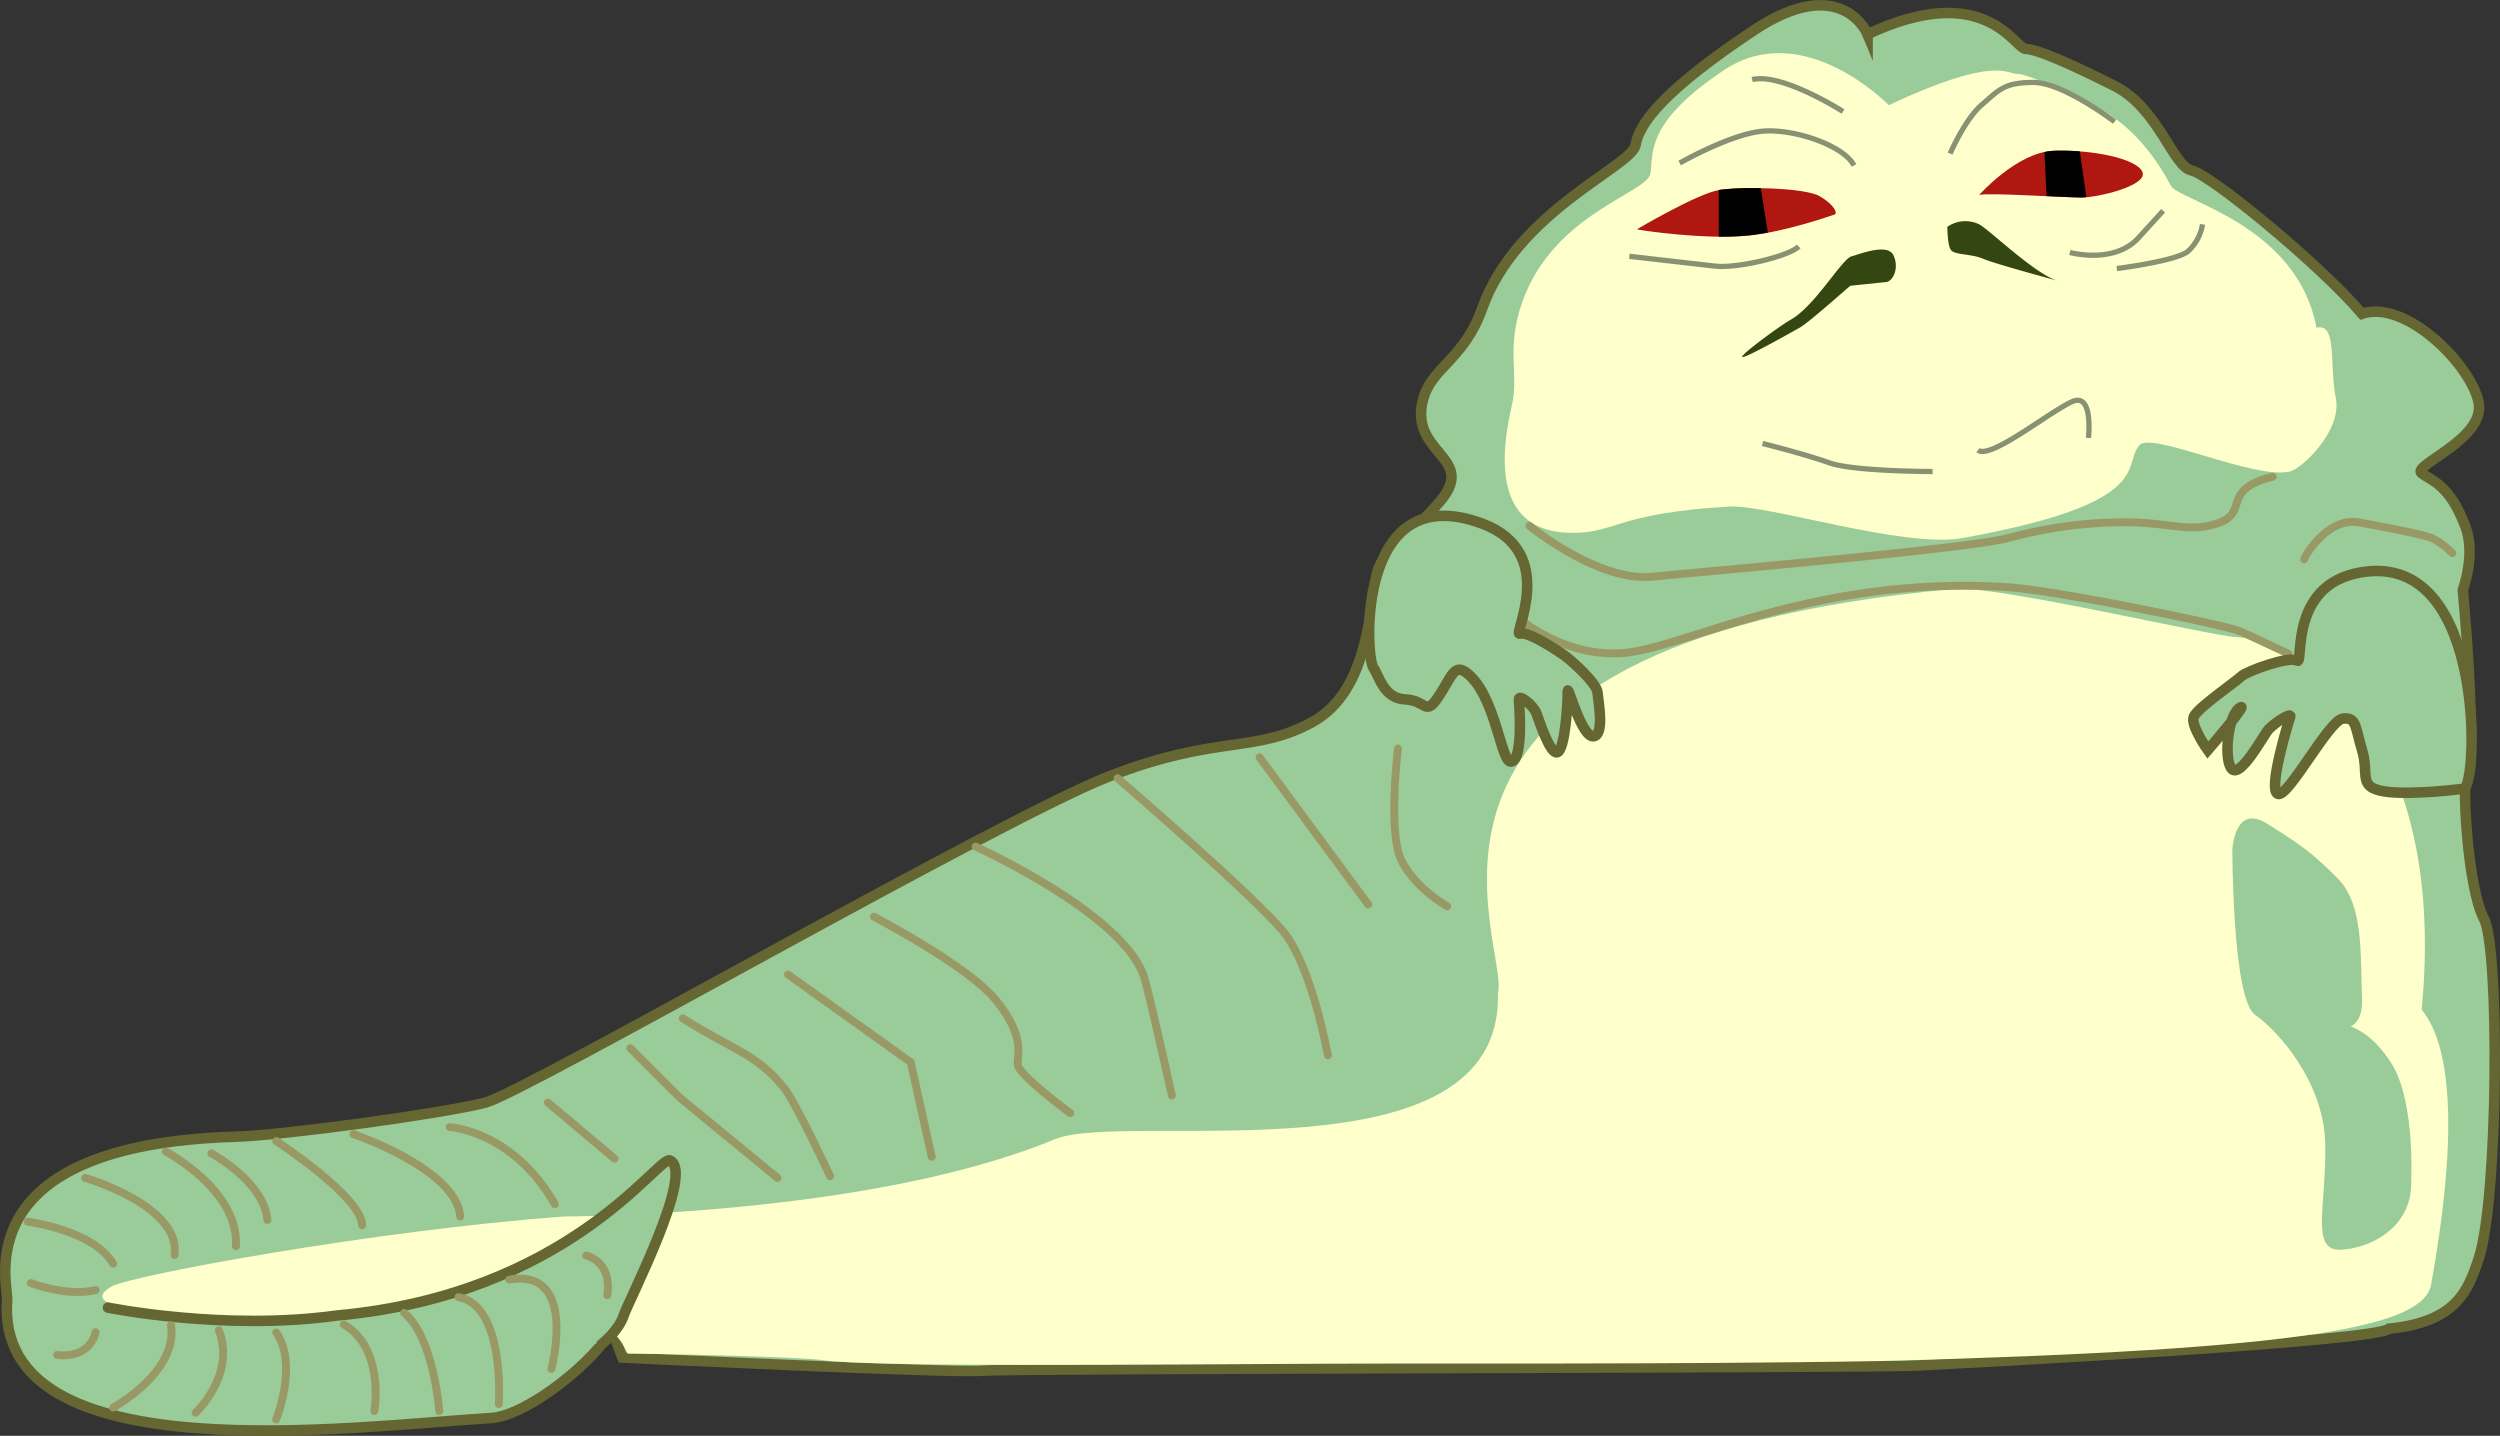 <svg xmlns="http://www.w3.org/2000/svg" viewBox="0 0 475.43 273.05"><rect x="0" y="0" width="475.43" height="273.05" fill="#333333" stroke="none"/><defs><style>.a,.c,.h{fill:#9c9;}.a,.c{stroke:#663;stroke-width:2px;}.a,.c,.f,.g{stroke-miterlimit:10;}.b{fill:#ffc;}.c,.f{stroke-linecap:round;}.d{fill:#344713;}.e{fill:#af1710;}.f,.g{fill:none;}.f{stroke:#996;stroke-width:1.5px;}.g{stroke:#889171;}</style></defs><title>Jabba_nomouth</title><path class="a" d="M355.16 6.51s-4.9-11.9-21.7-.7-21.7 17.5-22.4 21.7-22.53 12.49-29.2 31.16c-3.56 10-9.81 11.13-11.33 17.67-2.33 10 10.44 10.64 3.33 19-5.67 6.67-11 9.48-12 13.67-1.45 6.14-1.33 22.33-12.33 28.33s-18.17 2.33-38.67 10.33-111 60-118.5 62-38.38 6.23-47.5 6.5c-51.5 1.5-43.28 28-43.5 31-2.5 33.5 66.5 24 92 22.5 7.14-.42 20.5-11.5 23-17 1.13 3.38 2 5.5 2 5.5s62.5 3 68.5 2.5 168.5-.5 178-1 87-4.5 89.5-7c12.75-1.25 15-7.25 17-13.25 3.81-11.42 4-59.25 1-64.75s-4.5-26.5-3-31-1-31.5-1-31.5 2.5-6.66.5-12c-3-8-6.33-8.67-8.33-10.17s12.23-6.5 10.83-13.5-13.77-19.63-22.17-16.83c-8.05-9.45-28.93-26.56-32.43-27.26s-6.3-11.9-14.7-16.1-14.7-7-16.8-7-7.7-13.3-30.1-2.8z"/><path class="b" d="M371.53 112c-115.5 10.5-84.17 67.67-86.67 76.92 1 36.42-70.7 22.09-84.33 27.75-35.33 14.67-93.33 14.67-93.33 14.67-36 2.67-82.31 11.19-86 13.33-12.67 7.33 48.42 6 51.33 5.33 14.38-3.23 40.83-6.46 46.83 7.42 13.63.13 33.69.72 37.17 1.25 8.67 1.33 63.67.83 94.67.67 20.18-.11 67.33.17 106-.5 82.66-2.17 103.83-6.67 105.16-14.67s7.5-40.83-1.83-52.17c4.67-48-18.17-69.83-35.17-70.83-5.5-.32-45.81-9.9-53.83-9.17z"/><path class="c" d="M20.53 248.67s22.08 4.5 43.58 1.5c44-4 61-30.25 63.25-29.5 4.94 2.06-7.75 26.5-8.75 29.5s-4.25 5.5-4.25 5.5"/><path class="b" d="M359.19 20s-16.21-16.75-31.33-6.67-13.37 15.89-14 19.67-18.33 7.53-24.33 24.33c-3.21 9-.63 13.79-2 19.67-2.1 9-4 24.67 12 24.33 8-.17 8.27-3.75 29.33-5 7.32-.43 33.24 8 44.33 6 37-6.67 30.29-13.81 33.67-17.67 2.33-2.67 22 6.67 28.67 5 2.18-.55 9.93-7.7 8.67-14s.33-14.33-3.67-13.33c-3.67-19.66-26.15-24.16-27.67-26.99-2.33-4.33-6.69-11.22-14.25-15s-13.23-6.3-15.12-6.3-4.14-3.49-24.3 5.96z"/><path class="d" d="M370.33 43.14a6 6 0 0 1 6.07-.47c2.1 1.17 10.73 9.57 14.93 10.73 0 0-12.13-3.27-14.23-4.2s-5.37-.7-6.07-1.63-.7-4.43-.7-4.43zM352.13 48.74c1.36-.34 6.77-2.57 7.93-.23s0 5-1.4 5.13l-6.77.7c-1.4 1.17-7.93 7-9.57 7.93s-10.73 6.07-11 5.6 7.45-6.09 9.1-7c4.71-2.56 9.84-11.66 11.71-12.13z"/><path class="e" d="M376.39 37.07s7.23-8.17 14.23-8.4 15.63 1.4 16.8 4-8.4 4.9-11.67 4.9-17.26-.96-19.36-.5z"/><path d="M390.63 28.67a10.44 10.44 0 0 0-1.83.25l.4 8.37c2.87.13 5.4.25 6.57.25.28 0 .63 0 1-.06l-1.24-8.69a44.76 44.76 0 0 0-4.9-.12z"/><path class="e" d="M311.29 43.61s11.43-6.77 15.63-7.47 16.33-.47 19.13 1.17 3.5 3.27 2.8 3.5-9.33 3.27-16.33 4c-8.38.8-20.29-.97-21.23-1.2z"/><path d="M332.38 44.77c1.21-.12 2.55-.32 3.81-.55l-1.33-8.43a56.5 56.5 0 0 0-8 .32V45a53.53 53.53 0 0 0 5.52-.23z"/><path class="f" d="M290.86 100s13 10.67 23.33 9.67 60-5.33 67.67-7.33a83.94 83.94 0 0 1 24-3c8 .33 11 2 16.33 0s.33-6.33 10-8.67"/><path class="g" d="M376.16 85.61c2.33 1.87 14-7.6 18-9.27s3 6.94 3 6.94M319.43 31.01s9.8-5.6 15.87-6.07 15.4 2.8 17.27 6.53M370.86 29.21s2.8-6.53 6.07-9.33 4.2-4.2 9.8-4.2 15.4 7.47 15.4 7.47M350.49 21.21s-11.67-7.47-17.27-6.07M393.63 48.01s8.4 2.33 13.07-2.8l4.67-5.13M402.56 51.07s11.2-1.4 13.53-3.27a8.91 8.91 0 0 0 2.77-5.13M309.86 48.74s12.13 1.4 16.33 1.87 14-1.87 15.87-3.73M335.19 84.34s8 2 12.67 3.67 19.67 1.66 19.67 1.66"/><path class="f" d="M288.36 117.17s8.83 8 20.5 7 36.17-14.83 73-12.5c9.41.6 41.67 7.33 44 8.33s9.33 4.33 9.33 4.33M438.19 106.34c.33-1 4.67-8 10.33-7s12.33 2.33 14 3a15.52 15.52 0 0 1 3.83 2.83"/><path class="h" d="M424.53 161.67s0 28.33 4.33 31.33 13 12.67 13.33 24.33-3 20.67 3 20.33 13-4.33 13.33-12-.33-18-3.67-23.33-7.32-7.66-10.66-7.66 5.33 4 5-4.67.33-18-4.67-23-7-6.33-13.33-10.33-6.66 5-6.66 5z"/><path class="a" d="M261.19 127c1 1.33 1.88 5.82 6 6s3.82 3.32 6.33-.46 3-6.28 5.22-4.71c5.78 4.17 6.67 17.58 8.7 17 2.33-.67 1.45-10.78 1.42-11.83s2.75 1.1 3.33 2.67 2.58 7.74 3.94 7.4c1.56-.4 2.06-10.15 2-11.56-.06-1.83 2.61 9 5 8.5 2-.45.83-6.55.67-8.33s-4.83-5.92-5.92-6.75-7.27-5-8.83-4.42 7.58-15.47-7.2-20.94c-23.99-8.9-22.27 25.28-20.66 27.43zM468.53 150c-2.67.33-12 1.33-16 .33s-2-3.33-3.33-7.67-1-6.33-3.67-6-10.33 15-12.33 14.33 2-13.67 2.33-14.67-3.33 1.33-4.33 2.67-5 8.67-6.67 7.33-1-10 1.33-11.67-6 8-6 8-3.33-4.67-2.67-6.33 8-6.67 9-7.67 9.33-4 10.67-3-2-15.59 13.67-17c22.33-1.98 20.66 41.02 18 41.35z"/><path class="f" d="M265.86 142.34s-2 16 .67 21.33 8.67 8.67 8.67 8.67M239.52 144l20.67 28M212.53 148s26.33 22.67 31.66 29.34 8.34 23.33 8.34 23.33M185.53 161s28 12.67 32 24.67c.94 2.83 5.33 22.67 5.33 22.67M166.19 174.34s18 9.33 23.33 16 4 10 4 12 10 9.33 10 9.33M149.86 185.33L173.19 202l4 18M129.86 193.67c9.39 6 14 6.63 19.33 13.33 2.09 2.61 8.67 16.67 8.67 16.67M119.86 199.33l9.33 9.34L147.86 224M104.19 209.67l12.67 10.66M85.53 214.34s12 .67 20 14.67M67.19 215.67s19.67 6.67 20.33 15.67M52.53 217s16.33 10.67 16.33 16M40.19 219.34s10 5.33 10.67 12.67M52.52 269.95s4.23-10.52 0-16.56M83.53 268.34s-1-13.95-6.67-18.67M104.86 260.34s5.11-19.24-8-17M31.53 219s14 7.33 13.33 18M16.19 224s18.33 5.33 17 14.67M5.86 244s7 2.67 12.33 1.33M10.86 257.67s6 1 7.33-4.33M115.48 246.3s1.28-5.95-4-7.53M21.53 267.67s12.33-6.67 11-15.67M94.86 267s1.28-18.71-7.67-20.33M5.28 232.33s12.56 1.63 16.24 8M37.19 268.67s7.75-7.23 4.42-15.7M71.19 268.34s2.07-11.91-5.81-16.46"/></svg>